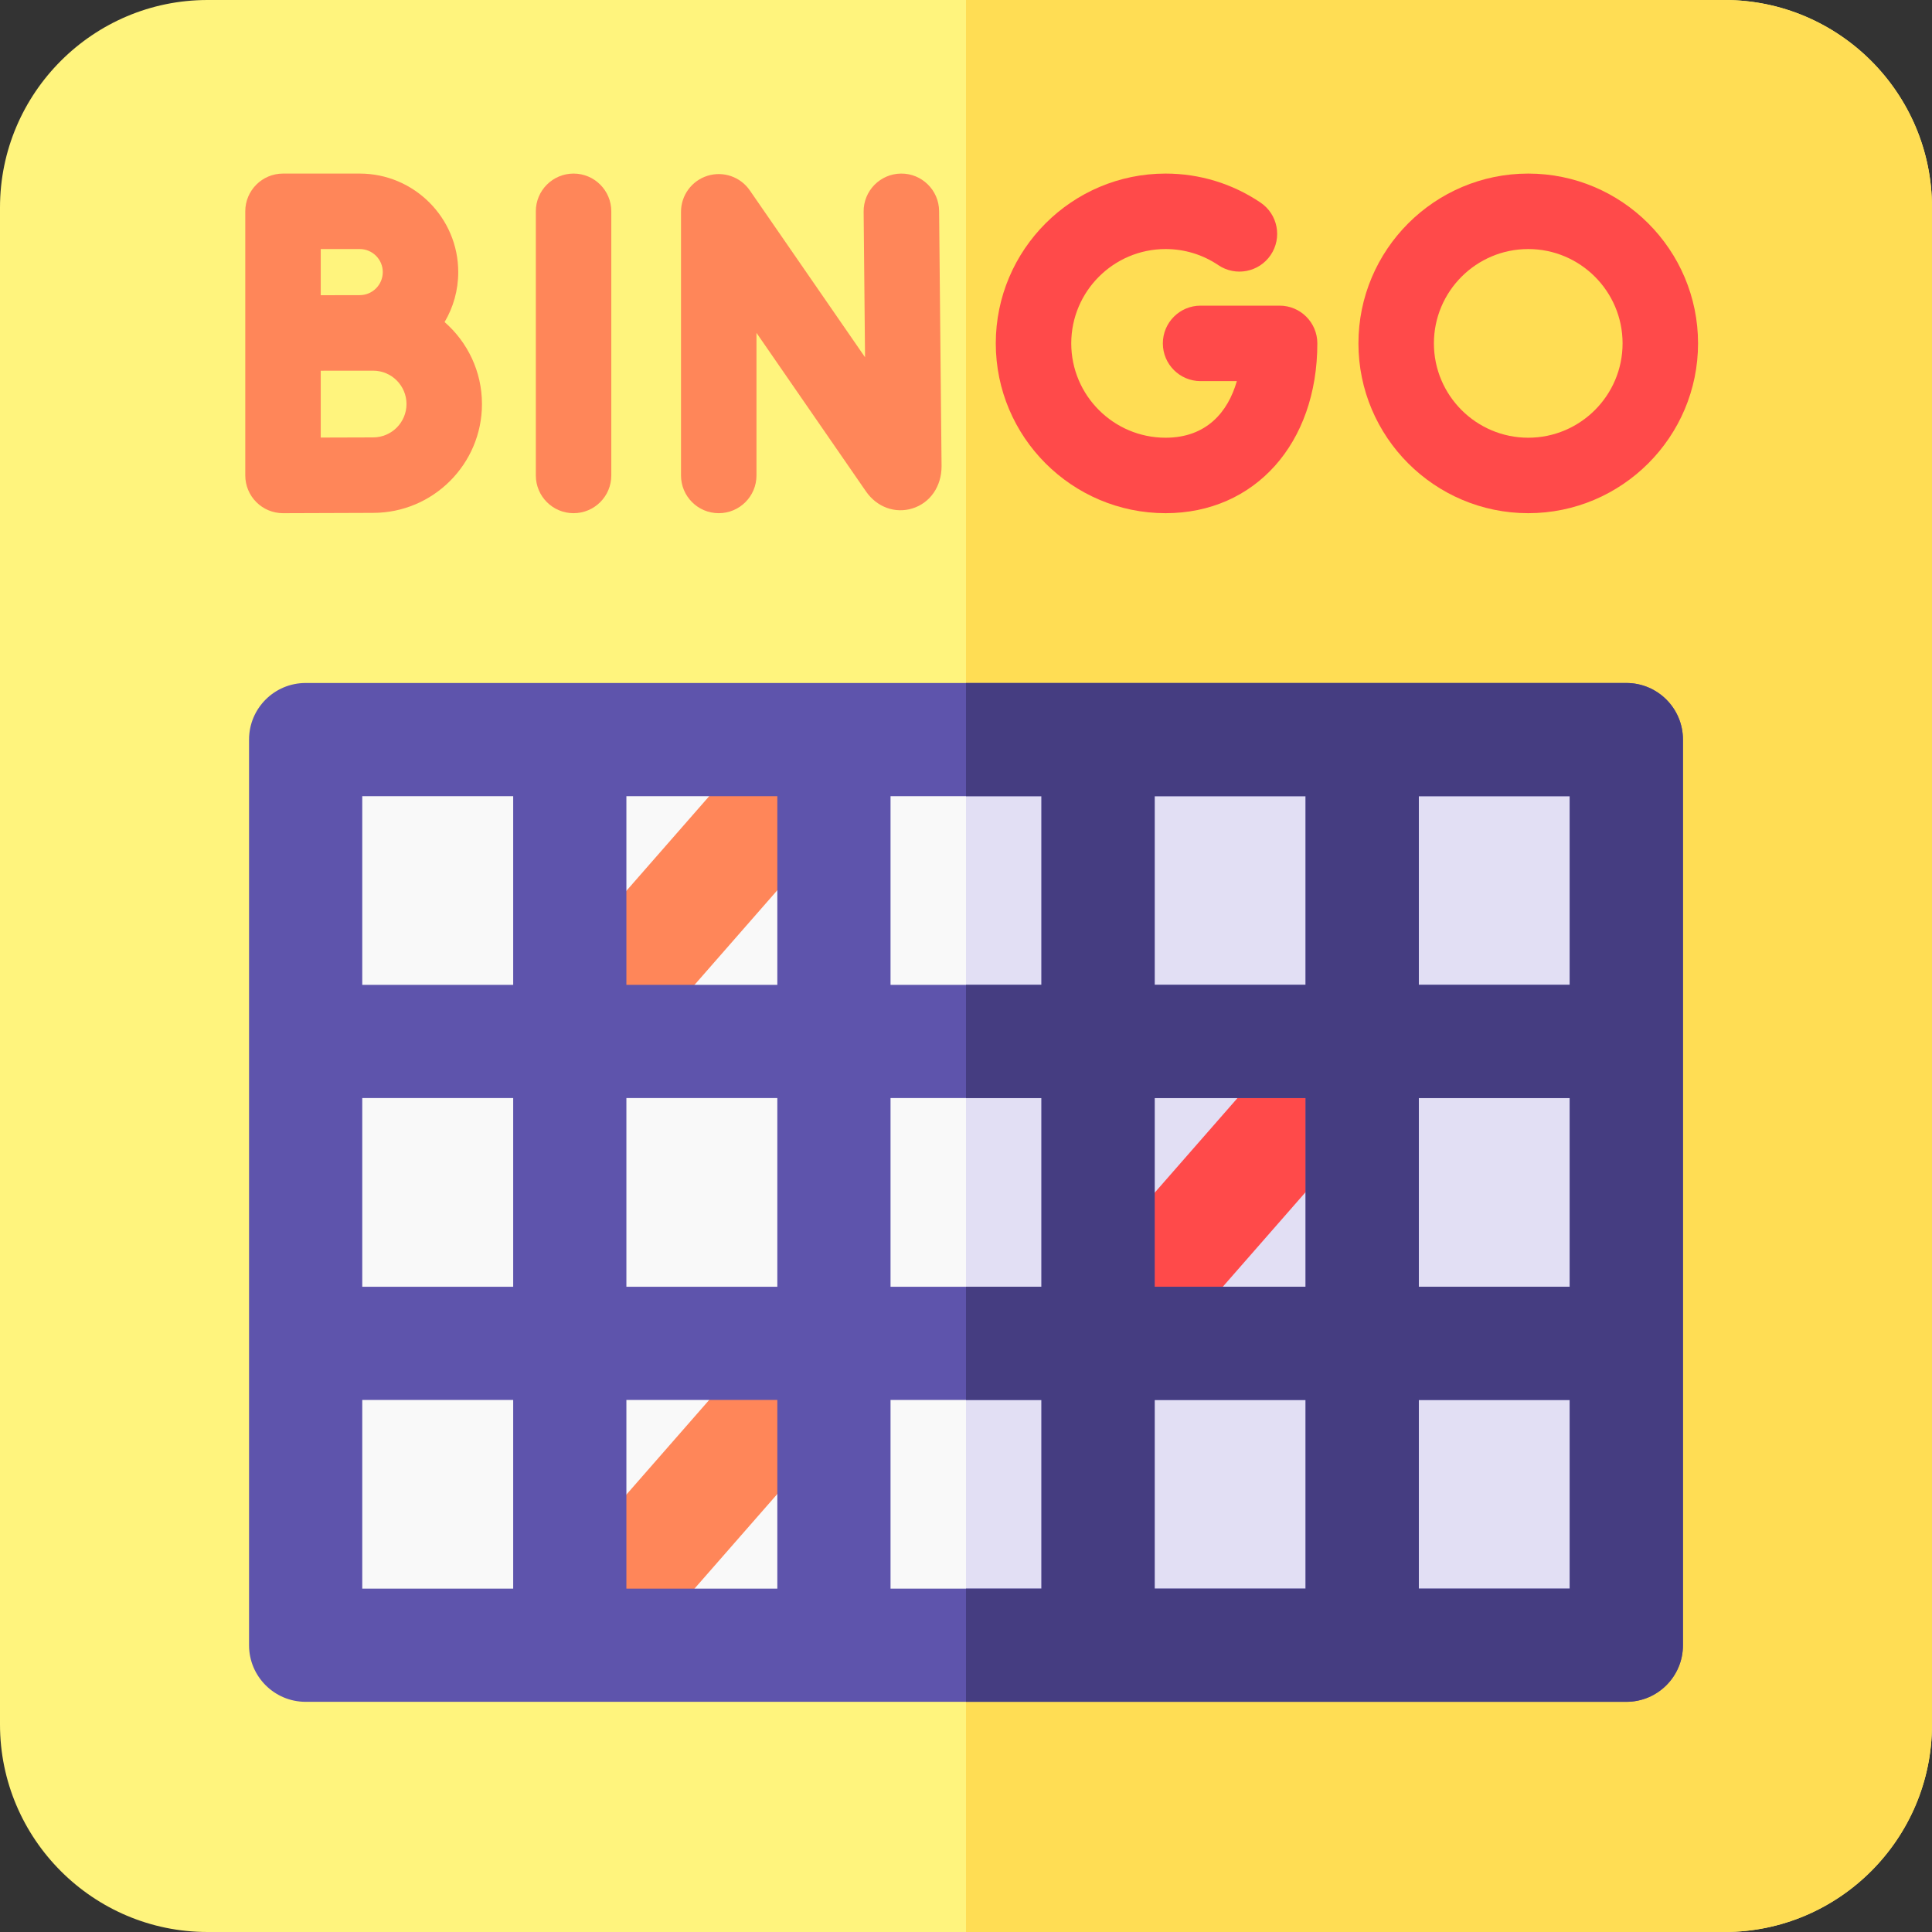 <svg id="Capa_1" enable-background="new 0 0 512 512" height="512" viewBox="0 0 512 512" width="512" xmlns="http://www.w3.org/2000/svg"><rect x="0" y="0" width="512" height="512" fill="#333333" stroke="none"/><g><g><path d="m457 512h-402c-30.327 0-55-24.673-55-55v-402c0-30.327 24.673-55 55-55h402c30.327 0 55 24.673 55 55v402c0 30.327-24.673 55-55 55z" fill="#fff47d"/></g><g><path d="m457 0h-201v512h201c30.327 0 55-24.673 55-55v-402c0-30.327-24.673-55-55-55z" fill="#ffdd54"/></g><g><path d="m81 196h350v240h-350z" fill="#f9f9f9"/></g><g><path d="m256 196h175v240h-175z" fill="#e2dff4"/></g><g><g><g><path d="m190.474 136c-5.523 0-10-4.477-10-10v-69.869c0-4.376 2.846-8.245 7.024-9.547 4.179-1.301 8.718.263 11.205 3.864l30.543 44.229-.373-38.58c-.053-5.522 4.38-10.043 9.903-10.096 5.489-.067 10.042 4.38 10.096 9.903l.654 67.641c0 5.372-3.025 9.725-7.708 11.188-4.598 1.437-9.437-.332-12.327-4.505l-29.017-42.018v37.79c0 5.523-4.477 10-10 10z" fill="#ff8659"/></g></g><g><g><path d="m152 136c-5.523 0-10-4.477-10-10v-70c0-5.523 4.477-10 10-10s10 4.477 10 10v70c0 5.523-4.477 10-10 10z" fill="#ff8659"/></g></g><path d="m117.82 85.348c2.296-3.885 3.62-8.41 3.62-13.241 0-14.395-11.711-26.107-26.107-26.107h-20.333c-5.523 0-10 4.477-10 10v70c0 2.66 1.06 5.21 2.945 7.087 1.874 1.866 4.411 2.913 7.055 2.913h.044c.002 0 18.689-.083 23.84-.083 15.903 0 28.842-12.938 28.842-28.842 0-8.66-3.842-16.436-9.906-21.727zm-22.487-19.348c3.367 0 6.107 2.74 6.107 6.107 0 3.368-2.74 6.107-6.107 6.107-1.475 0-10.333.019-10.333.019v-12.233zm3.551 49.917c-2.582 0-8.553.021-13.884.042v-17.715c1.025-.004 13.884-.011 13.884-.011 4.875 0 8.842 3.967 8.842 8.842s-3.966 8.842-8.842 8.842z" fill="#ff8659"/><g><g><path d="m308.893 136c-24.813 0-45-20.187-45-45s20.187-45 45-45c9.017 0 17.719 2.66 25.167 7.691 4.576 3.092 5.78 9.308 2.688 13.884-3.091 4.576-9.308 5.781-13.884 2.688-4.129-2.788-8.96-4.263-13.971-4.263-13.785 0-25 11.215-25 25s11.215 25 25 25c10.75 0 16.509-6.719 18.884-15h-9.61c-5.523 0-10-4.477-10-10s4.477-10 10-10h20.94c5.523 0 10 4.477 10 10 0 26.495-16.537 45-40.214 45z" fill="#ff4a4a"/></g></g><g><path d="m405 136c-24.813 0-45-20.187-45-45s20.187-45 45-45 45 20.187 45 45-20.187 45-45 45zm0-70c-13.785 0-25 11.215-25 25s11.215 25 25 25 25-11.215 25-25-11.215-25-25-25z" fill="#ff4a4a"/></g></g><g><path d="m151 436c-6.235-5.455-6.866-14.932-1.411-21.166l50.245-57.423c5.455-6.234 14.931-6.866 21.166-1.411 6.235 5.455 6.866 14.932 1.411 21.166l-50.245 57.423c-5.455 6.234-14.931 6.866-21.166 1.411z" fill="#ff8659"/></g><g><path d="m291 356c-6.235-5.455-6.866-14.932-1.411-21.166l50.245-57.423c5.455-6.234 14.931-6.866 21.166-1.411 6.235 5.455 6.866 14.932 1.411 21.166l-50.245 57.423c-5.455 6.234-14.931 6.866-21.166 1.411z" fill="#ff4a4a"/></g><g><path d="m151 276c-6.235-5.455-6.866-14.932-1.411-21.166l50.245-57.423c5.455-6.234 14.931-6.866 21.166-1.411 6.235 5.455 6.866 14.932 1.411 21.166l-50.245 57.423c-5.455 6.234-14.931 6.866-21.166 1.411z" fill="#ff8659"/></g><path d="m431 181h-350c-8.284 0-15 6.716-15 15v240c0 8.284 6.716 15 15 15h350c8.284 0 15-6.716 15-15v-240c0-8.284-6.716-15-15-15zm-335 110h40v50h-40zm70 0h40v50h-40zm70 0h40v50h-40zm70 0h40v50h-40zm70 0h40v50h-40zm40-30h-40v-50h40zm-70 0h-40v-50h40zm-70 0h-40v-50h40zm-70 0h-40v-50h40zm-110-50h40v50h-40zm0 160h40v50h-40zm70 0h40v50h-40zm70 0h40v50h-40zm70 0h40v50h-40zm110 50h-40v-50h40z" fill="#5e54ac"/><g><path d="m431 181h-175v30h20v50h-20v30h20v50h-20v30h20v50h-20v30h175c8.284 0 15-6.716 15-15v-240c0-8.284-6.716-15-15-15zm-85 240h-40v-50h40zm0-80h-40v-50h40zm0-80h-40v-50h40zm70 160h-40v-50h40zm0-80h-40v-50h40zm0-80h-40v-50h40z" fill="#453d81"/></g></g></svg>